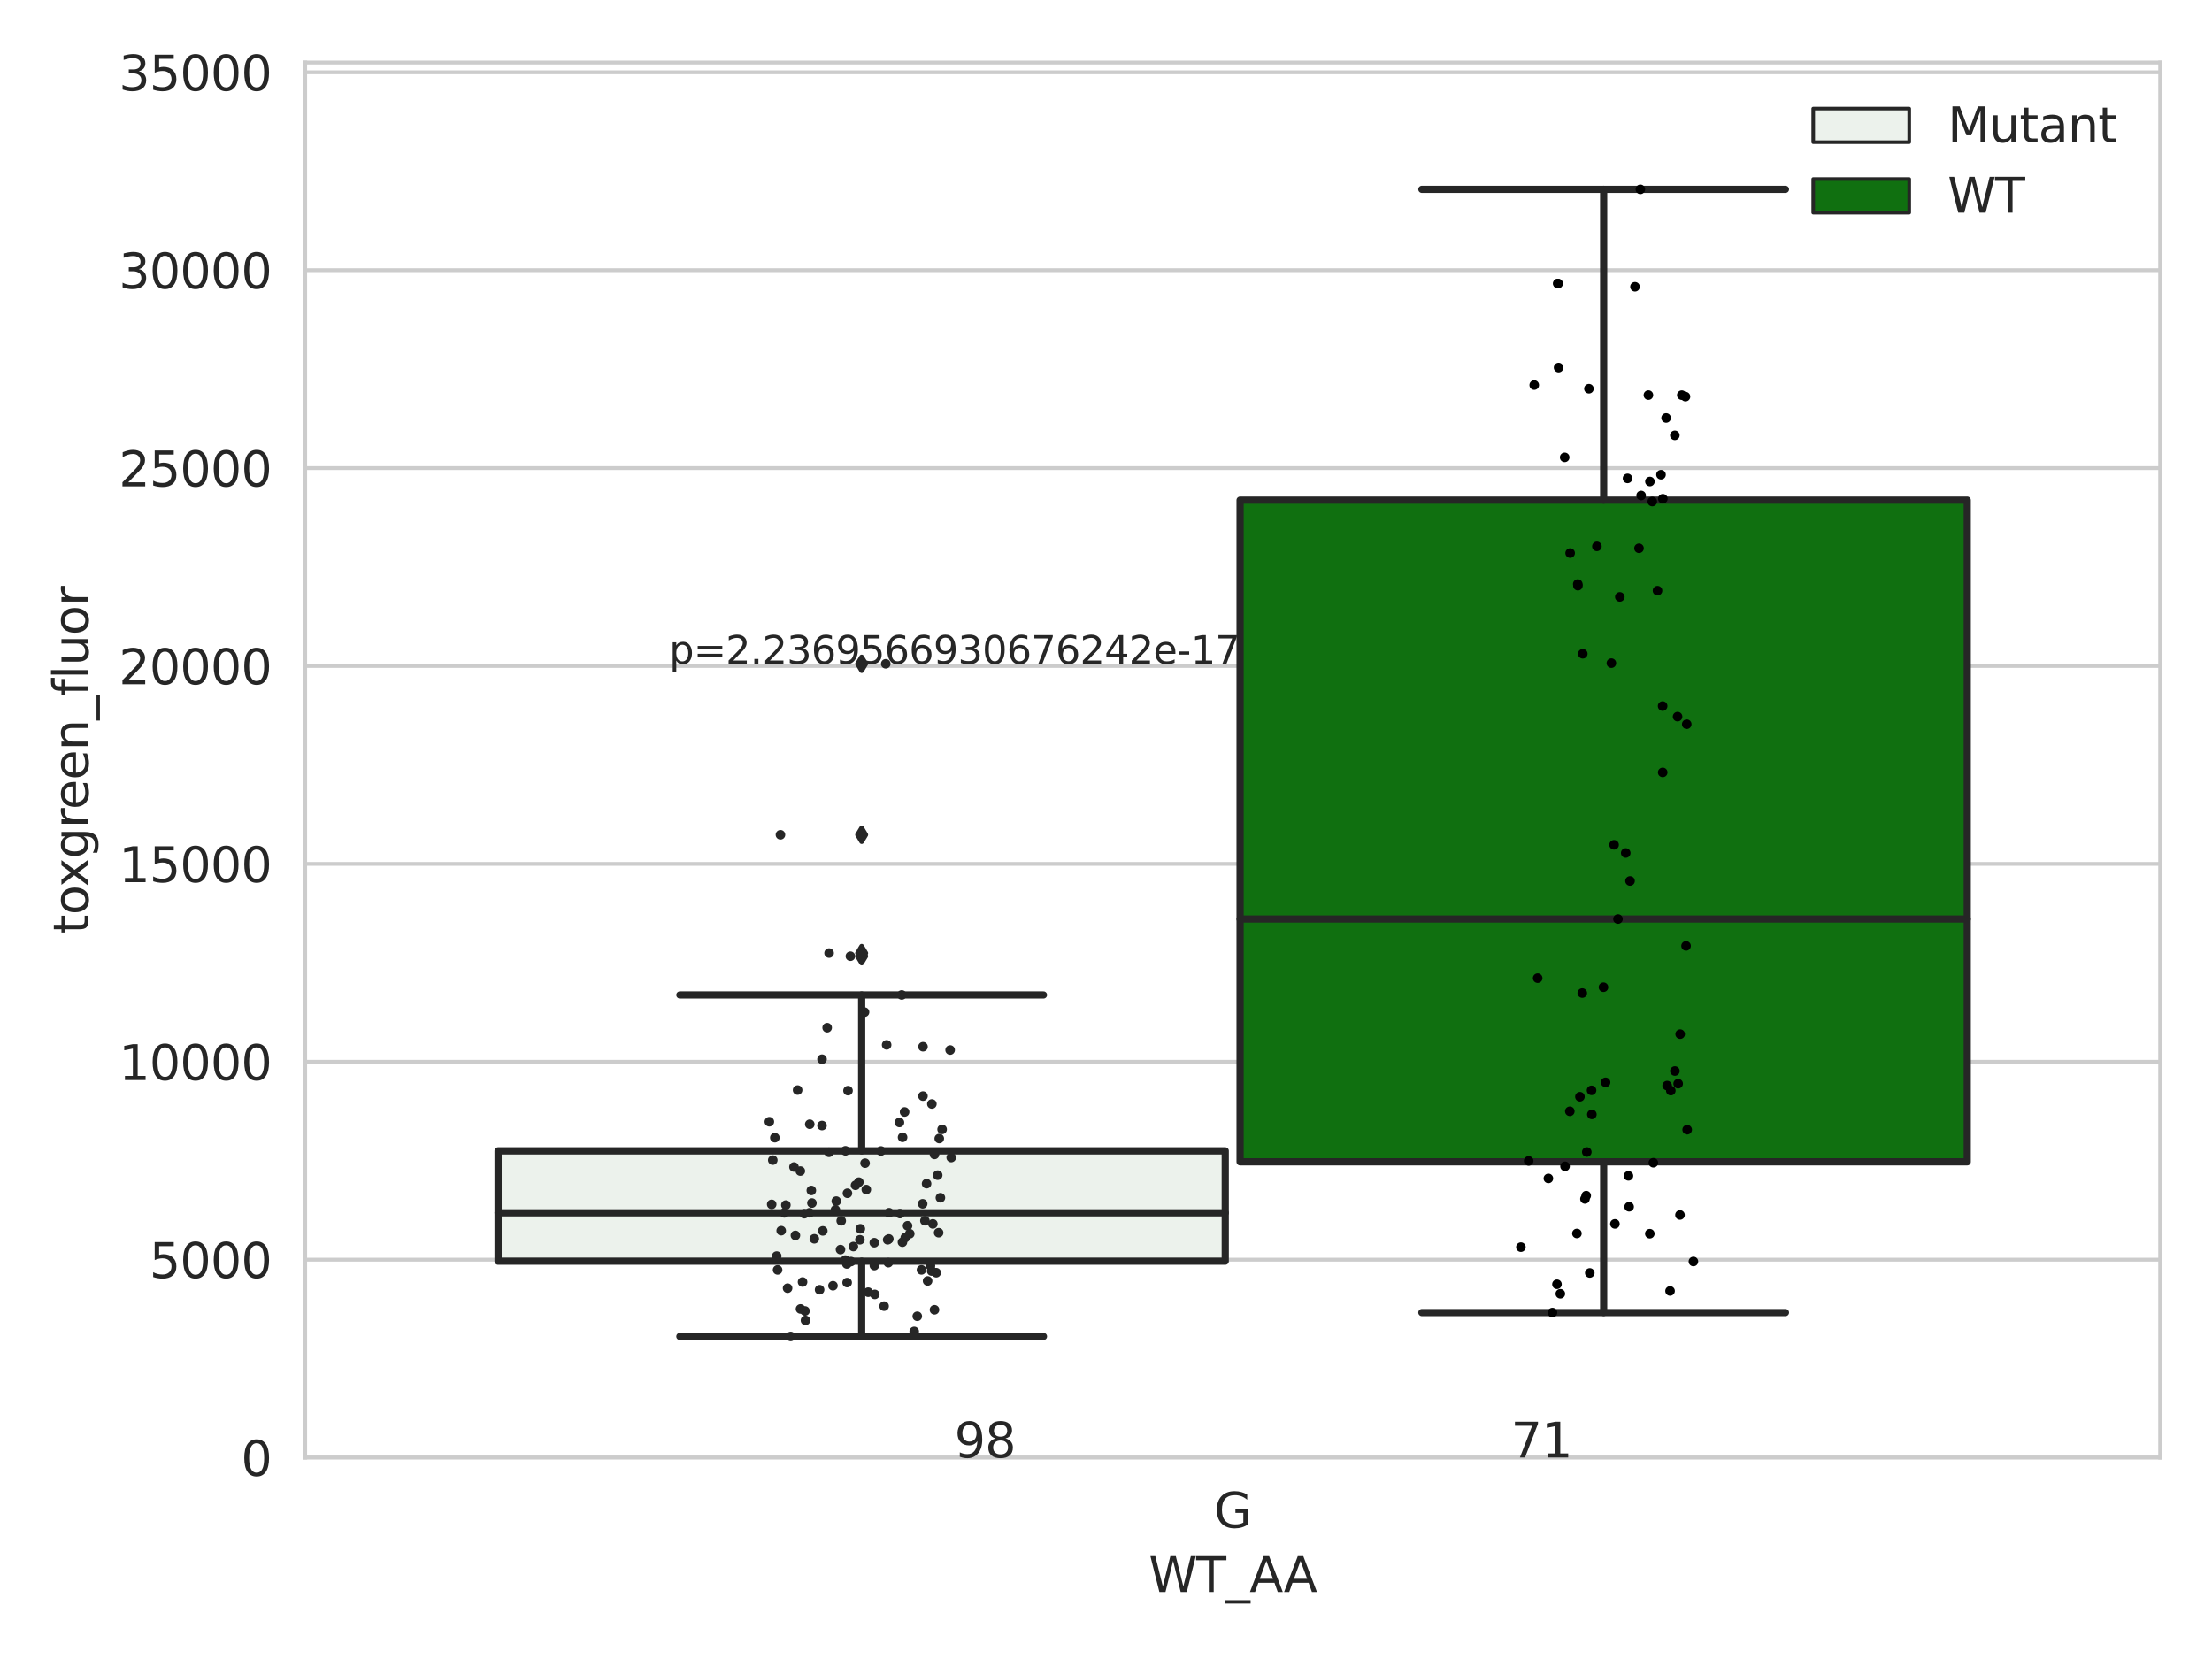 <?xml version="1.0" encoding="utf-8" standalone="no"?>
<!DOCTYPE svg PUBLIC "-//W3C//DTD SVG 1.1//EN"
  "http://www.w3.org/Graphics/SVG/1.1/DTD/svg11.dtd">
<svg xmlns:xlink="http://www.w3.org/1999/xlink" width="460.8pt" height="345.6pt" viewBox="0 0 460.8 345.6" xmlns="http://www.w3.org/2000/svg" version="1.1">
 <defs>
  <style type="text/css">*{stroke-linejoin: round; stroke-linecap: butt}</style>
 </defs>
 <g id="figure_1">
  <g id="patch_1">
   <path d="M 0 345.6 
L 460.8 345.6 
L 460.8 0 
L 0 0 
z
" style="fill: #ffffff"/>
  </g>
  <g id="axes_1">
   <g id="patch_2">
    <path d="M 63.571 303.64 
L 450 303.64 
L 450 13.023 
L 63.571 13.023 
z
" style="fill: #ffffff"/>
   </g>
   <g id="matplotlib.axis_1">
    <g id="xtick_1">
     <g id="text_1">
      <!-- G -->
      <g style="fill: #262626" transform="translate(252.911 318.238)scale(0.1 -0.1)">
       <defs>
        <path id="DejaVuSans-47" d="M 3809 666 
L 3809 1919 
L 2778 1919 
L 2778 2438 
L 4434 2438 
L 4434 434 
Q 4069 175 3628 42 
Q 3188 -91 2688 -91 
Q 1594 -91 976 548 
Q 359 1188 359 2328 
Q 359 3472 976 4111 
Q 1594 4750 2688 4750 
Q 3144 4750 3555 4637 
Q 3966 4525 4313 4306 
L 4313 3634 
Q 3963 3931 3569 4081 
Q 3175 4231 2741 4231 
Q 1884 4231 1454 3753 
Q 1025 3275 1025 2328 
Q 1025 1384 1454 906 
Q 1884 428 2741 428 
Q 3075 428 3337 486 
Q 3600 544 3809 666 
z
" transform="scale(0.016)"/>
       </defs>
       <use xlink:href="#DejaVuSans-47"/>
      </g>
     </g>
    </g>
    <g id="text_2">
     <!-- WT_AA -->
     <g style="fill: #262626" transform="translate(239.31 331.638)scale(0.1 -0.1)">
      <defs>
       <path id="DejaVuSans-57" d="M 213 4666 
L 850 4666 
L 1831 722 
L 2809 4666 
L 3519 4666 
L 4500 722 
L 5478 4666 
L 6119 4666 
L 4947 0 
L 4153 0 
L 3169 4050 
L 2175 0 
L 1381 0 
L 213 4666 
z
" transform="scale(0.016)"/>
       <path id="DejaVuSans-54" d="M -19 4666 
L 3928 4666 
L 3928 4134 
L 2272 4134 
L 2272 0 
L 1638 0 
L 1638 4134 
L -19 4134 
L -19 4666 
z
" transform="scale(0.016)"/>
       <path id="DejaVuSans-5f" d="M 3263 -1063 
L 3263 -1509 
L -63 -1509 
L -63 -1063 
L 3263 -1063 
z
" transform="scale(0.016)"/>
       <path id="DejaVuSans-41" d="M 2188 4044 
L 1331 1722 
L 3047 1722 
L 2188 4044 
z
M 1831 4666 
L 2547 4666 
L 4325 0 
L 3669 0 
L 3244 1197 
L 1141 1197 
L 716 0 
L 50 0 
L 1831 4666 
z
" transform="scale(0.016)"/>
      </defs>
      <use xlink:href="#DejaVuSans-57"/>
      <use xlink:href="#DejaVuSans-54" x="98.877"/>
      <use xlink:href="#DejaVuSans-5f" x="159.961"/>
      <use xlink:href="#DejaVuSans-41" x="209.961"/>
      <use xlink:href="#DejaVuSans-41" x="281.119"/>
     </g>
    </g>
   </g>
   <g id="matplotlib.axis_2">
    <g id="ytick_1">
     <g id="line2d_1">
      <path d="M 63.571 303.64 
L 450 303.64 
" clip-path="url(#pe4025bd9d3)" style="fill: none; stroke: #cccccc; stroke-width: 0.8; stroke-linecap: round"/>
     </g>
     <g id="text_3">
      <!-- 0 -->
      <g style="fill: #262626" transform="translate(50.209 307.439)scale(0.1 -0.1)">
       <defs>
        <path id="DejaVuSans-30" d="M 2034 4250 
Q 1547 4250 1301 3770 
Q 1056 3291 1056 2328 
Q 1056 1369 1301 889 
Q 1547 409 2034 409 
Q 2525 409 2770 889 
Q 3016 1369 3016 2328 
Q 3016 3291 2770 3770 
Q 2525 4250 2034 4250 
z
M 2034 4750 
Q 2819 4750 3233 4129 
Q 3647 3509 3647 2328 
Q 3647 1150 3233 529 
Q 2819 -91 2034 -91 
Q 1250 -91 836 529 
Q 422 1150 422 2328 
Q 422 3509 836 4129 
Q 1250 4750 2034 4750 
z
" transform="scale(0.016)"/>
       </defs>
       <use xlink:href="#DejaVuSans-30"/>
      </g>
     </g>
    </g>
    <g id="ytick_2">
     <g id="line2d_2">
      <path d="M 63.571 262.414 
L 450 262.414 
" clip-path="url(#pe4025bd9d3)" style="fill: none; stroke: #cccccc; stroke-width: 0.8; stroke-linecap: round"/>
     </g>
     <g id="text_4">
      <!-- 5000 -->
      <g style="fill: #262626" transform="translate(31.121 266.214)scale(0.1 -0.1)">
       <defs>
        <path id="DejaVuSans-35" d="M 691 4666 
L 3169 4666 
L 3169 4134 
L 1269 4134 
L 1269 2991 
Q 1406 3038 1543 3061 
Q 1681 3084 1819 3084 
Q 2600 3084 3056 2656 
Q 3513 2228 3513 1497 
Q 3513 744 3044 326 
Q 2575 -91 1722 -91 
Q 1428 -91 1123 -41 
Q 819 9 494 109 
L 494 744 
Q 775 591 1075 516 
Q 1375 441 1709 441 
Q 2250 441 2565 725 
Q 2881 1009 2881 1497 
Q 2881 1984 2565 2268 
Q 2250 2553 1709 2553 
Q 1456 2553 1204 2497 
Q 953 2441 691 2322 
L 691 4666 
z
" transform="scale(0.016)"/>
       </defs>
       <use xlink:href="#DejaVuSans-35"/>
       <use xlink:href="#DejaVuSans-30" x="63.623"/>
       <use xlink:href="#DejaVuSans-30" x="127.246"/>
       <use xlink:href="#DejaVuSans-30" x="190.869"/>
      </g>
     </g>
    </g>
    <g id="ytick_3">
     <g id="line2d_3">
      <path d="M 63.571 221.189 
L 450 221.189 
" clip-path="url(#pe4025bd9d3)" style="fill: none; stroke: #cccccc; stroke-width: 0.8; stroke-linecap: round"/>
     </g>
     <g id="text_5">
      <!-- 10000 -->
      <g style="fill: #262626" transform="translate(24.759 224.988)scale(0.1 -0.1)">
       <defs>
        <path id="DejaVuSans-31" d="M 794 531 
L 1825 531 
L 1825 4091 
L 703 3866 
L 703 4441 
L 1819 4666 
L 2450 4666 
L 2450 531 
L 3481 531 
L 3481 0 
L 794 0 
L 794 531 
z
" transform="scale(0.016)"/>
       </defs>
       <use xlink:href="#DejaVuSans-31"/>
       <use xlink:href="#DejaVuSans-30" x="63.623"/>
       <use xlink:href="#DejaVuSans-30" x="127.246"/>
       <use xlink:href="#DejaVuSans-30" x="190.869"/>
       <use xlink:href="#DejaVuSans-30" x="254.492"/>
      </g>
     </g>
    </g>
    <g id="ytick_4">
     <g id="line2d_4">
      <path d="M 63.571 179.963 
L 450 179.963 
" clip-path="url(#pe4025bd9d3)" style="fill: none; stroke: #cccccc; stroke-width: 0.8; stroke-linecap: round"/>
     </g>
     <g id="text_6">
      <!-- 15000 -->
      <g style="fill: #262626" transform="translate(24.759 183.762)scale(0.1 -0.1)">
       <use xlink:href="#DejaVuSans-31"/>
       <use xlink:href="#DejaVuSans-35" x="63.623"/>
       <use xlink:href="#DejaVuSans-30" x="127.246"/>
       <use xlink:href="#DejaVuSans-30" x="190.869"/>
       <use xlink:href="#DejaVuSans-30" x="254.492"/>
      </g>
     </g>
    </g>
    <g id="ytick_5">
     <g id="line2d_5">
      <path d="M 63.571 138.738 
L 450 138.738 
" clip-path="url(#pe4025bd9d3)" style="fill: none; stroke: #cccccc; stroke-width: 0.8; stroke-linecap: round"/>
     </g>
     <g id="text_7">
      <!-- 20000 -->
      <g style="fill: #262626" transform="translate(24.759 142.537)scale(0.1 -0.1)">
       <defs>
        <path id="DejaVuSans-32" d="M 1228 531 
L 3431 531 
L 3431 0 
L 469 0 
L 469 531 
Q 828 903 1448 1529 
Q 2069 2156 2228 2338 
Q 2531 2678 2651 2914 
Q 2772 3150 2772 3378 
Q 2772 3750 2511 3984 
Q 2250 4219 1831 4219 
Q 1534 4219 1204 4116 
Q 875 4013 500 3803 
L 500 4441 
Q 881 4594 1212 4672 
Q 1544 4750 1819 4750 
Q 2544 4750 2975 4387 
Q 3406 4025 3406 3419 
Q 3406 3131 3298 2873 
Q 3191 2616 2906 2266 
Q 2828 2175 2409 1742 
Q 1991 1309 1228 531 
z
" transform="scale(0.016)"/>
       </defs>
       <use xlink:href="#DejaVuSans-32"/>
       <use xlink:href="#DejaVuSans-30" x="63.623"/>
       <use xlink:href="#DejaVuSans-30" x="127.246"/>
       <use xlink:href="#DejaVuSans-30" x="190.869"/>
       <use xlink:href="#DejaVuSans-30" x="254.492"/>
      </g>
     </g>
    </g>
    <g id="ytick_6">
     <g id="line2d_6">
      <path d="M 63.571 97.512 
L 450 97.512 
" clip-path="url(#pe4025bd9d3)" style="fill: none; stroke: #cccccc; stroke-width: 0.8; stroke-linecap: round"/>
     </g>
     <g id="text_8">
      <!-- 25000 -->
      <g style="fill: #262626" transform="translate(24.759 101.311)scale(0.1 -0.1)">
       <use xlink:href="#DejaVuSans-32"/>
       <use xlink:href="#DejaVuSans-35" x="63.623"/>
       <use xlink:href="#DejaVuSans-30" x="127.246"/>
       <use xlink:href="#DejaVuSans-30" x="190.869"/>
       <use xlink:href="#DejaVuSans-30" x="254.492"/>
      </g>
     </g>
    </g>
    <g id="ytick_7">
     <g id="line2d_7">
      <path d="M 63.571 56.286 
L 450 56.286 
" clip-path="url(#pe4025bd9d3)" style="fill: none; stroke: #cccccc; stroke-width: 0.8; stroke-linecap: round"/>
     </g>
     <g id="text_9">
      <!-- 30000 -->
      <g style="fill: #262626" transform="translate(24.759 60.086)scale(0.1 -0.1)">
       <defs>
        <path id="DejaVuSans-33" d="M 2597 2516 
Q 3050 2419 3304 2112 
Q 3559 1806 3559 1356 
Q 3559 666 3084 287 
Q 2609 -91 1734 -91 
Q 1441 -91 1130 -33 
Q 819 25 488 141 
L 488 750 
Q 750 597 1062 519 
Q 1375 441 1716 441 
Q 2309 441 2620 675 
Q 2931 909 2931 1356 
Q 2931 1769 2642 2001 
Q 2353 2234 1838 2234 
L 1294 2234 
L 1294 2753 
L 1863 2753 
Q 2328 2753 2575 2939 
Q 2822 3125 2822 3475 
Q 2822 3834 2567 4026 
Q 2313 4219 1838 4219 
Q 1578 4219 1281 4162 
Q 984 4106 628 3988 
L 628 4550 
Q 988 4650 1302 4700 
Q 1616 4750 1894 4750 
Q 2613 4750 3031 4423 
Q 3450 4097 3450 3541 
Q 3450 3153 3228 2886 
Q 3006 2619 2597 2516 
z
" transform="scale(0.016)"/>
       </defs>
       <use xlink:href="#DejaVuSans-33"/>
       <use xlink:href="#DejaVuSans-30" x="63.623"/>
       <use xlink:href="#DejaVuSans-30" x="127.246"/>
       <use xlink:href="#DejaVuSans-30" x="190.869"/>
       <use xlink:href="#DejaVuSans-30" x="254.492"/>
      </g>
     </g>
    </g>
    <g id="ytick_8">
     <g id="line2d_8">
      <path d="M 63.571 15.061 
L 450 15.061 
" clip-path="url(#pe4025bd9d3)" style="fill: none; stroke: #cccccc; stroke-width: 0.8; stroke-linecap: round"/>
     </g>
     <g id="text_10">
      <!-- 35000 -->
      <g style="fill: #262626" transform="translate(24.759 18.86)scale(0.1 -0.1)">
       <use xlink:href="#DejaVuSans-33"/>
       <use xlink:href="#DejaVuSans-35" x="63.623"/>
       <use xlink:href="#DejaVuSans-30" x="127.246"/>
       <use xlink:href="#DejaVuSans-30" x="190.869"/>
       <use xlink:href="#DejaVuSans-30" x="254.492"/>
      </g>
     </g>
    </g>
    <g id="text_11">
     <!-- toxgreen_fluor -->
     <g style="fill: #262626" transform="translate(18.401 194.526)rotate(-90)scale(0.1 -0.1)">
      <defs>
       <path id="DejaVuSans-74" d="M 1172 4494 
L 1172 3500 
L 2356 3500 
L 2356 3053 
L 1172 3053 
L 1172 1153 
Q 1172 725 1289 603 
Q 1406 481 1766 481 
L 2356 481 
L 2356 0 
L 1766 0 
Q 1100 0 847 248 
Q 594 497 594 1153 
L 594 3053 
L 172 3053 
L 172 3500 
L 594 3500 
L 594 4494 
L 1172 4494 
z
" transform="scale(0.016)"/>
       <path id="DejaVuSans-6f" d="M 1959 3097 
Q 1497 3097 1228 2736 
Q 959 2375 959 1747 
Q 959 1119 1226 758 
Q 1494 397 1959 397 
Q 2419 397 2687 759 
Q 2956 1122 2956 1747 
Q 2956 2369 2687 2733 
Q 2419 3097 1959 3097 
z
M 1959 3584 
Q 2709 3584 3137 3096 
Q 3566 2609 3566 1747 
Q 3566 888 3137 398 
Q 2709 -91 1959 -91 
Q 1206 -91 779 398 
Q 353 888 353 1747 
Q 353 2609 779 3096 
Q 1206 3584 1959 3584 
z
" transform="scale(0.016)"/>
       <path id="DejaVuSans-78" d="M 3513 3500 
L 2247 1797 
L 3578 0 
L 2900 0 
L 1881 1375 
L 863 0 
L 184 0 
L 1544 1831 
L 300 3500 
L 978 3500 
L 1906 2253 
L 2834 3500 
L 3513 3500 
z
" transform="scale(0.016)"/>
       <path id="DejaVuSans-67" d="M 2906 1791 
Q 2906 2416 2648 2759 
Q 2391 3103 1925 3103 
Q 1463 3103 1205 2759 
Q 947 2416 947 1791 
Q 947 1169 1205 825 
Q 1463 481 1925 481 
Q 2391 481 2648 825 
Q 2906 1169 2906 1791 
z
M 3481 434 
Q 3481 -459 3084 -895 
Q 2688 -1331 1869 -1331 
Q 1566 -1331 1297 -1286 
Q 1028 -1241 775 -1147 
L 775 -588 
Q 1028 -725 1275 -790 
Q 1522 -856 1778 -856 
Q 2344 -856 2625 -561 
Q 2906 -266 2906 331 
L 2906 616 
Q 2728 306 2450 153 
Q 2172 0 1784 0 
Q 1141 0 747 490 
Q 353 981 353 1791 
Q 353 2603 747 3093 
Q 1141 3584 1784 3584 
Q 2172 3584 2450 3431 
Q 2728 3278 2906 2969 
L 2906 3500 
L 3481 3500 
L 3481 434 
z
" transform="scale(0.016)"/>
       <path id="DejaVuSans-72" d="M 2631 2963 
Q 2534 3019 2420 3045 
Q 2306 3072 2169 3072 
Q 1681 3072 1420 2755 
Q 1159 2438 1159 1844 
L 1159 0 
L 581 0 
L 581 3500 
L 1159 3500 
L 1159 2956 
Q 1341 3275 1631 3429 
Q 1922 3584 2338 3584 
Q 2397 3584 2469 3576 
Q 2541 3569 2628 3553 
L 2631 2963 
z
" transform="scale(0.016)"/>
       <path id="DejaVuSans-65" d="M 3597 1894 
L 3597 1613 
L 953 1613 
Q 991 1019 1311 708 
Q 1631 397 2203 397 
Q 2534 397 2845 478 
Q 3156 559 3463 722 
L 3463 178 
Q 3153 47 2828 -22 
Q 2503 -91 2169 -91 
Q 1331 -91 842 396 
Q 353 884 353 1716 
Q 353 2575 817 3079 
Q 1281 3584 2069 3584 
Q 2775 3584 3186 3129 
Q 3597 2675 3597 1894 
z
M 3022 2063 
Q 3016 2534 2758 2815 
Q 2500 3097 2075 3097 
Q 1594 3097 1305 2825 
Q 1016 2553 972 2059 
L 3022 2063 
z
" transform="scale(0.016)"/>
       <path id="DejaVuSans-6e" d="M 3513 2113 
L 3513 0 
L 2938 0 
L 2938 2094 
Q 2938 2591 2744 2837 
Q 2550 3084 2163 3084 
Q 1697 3084 1428 2787 
Q 1159 2491 1159 1978 
L 1159 0 
L 581 0 
L 581 3500 
L 1159 3500 
L 1159 2956 
Q 1366 3272 1645 3428 
Q 1925 3584 2291 3584 
Q 2894 3584 3203 3211 
Q 3513 2838 3513 2113 
z
" transform="scale(0.016)"/>
       <path id="DejaVuSans-66" d="M 2375 4863 
L 2375 4384 
L 1825 4384 
Q 1516 4384 1395 4259 
Q 1275 4134 1275 3809 
L 1275 3500 
L 2222 3500 
L 2222 3053 
L 1275 3053 
L 1275 0 
L 697 0 
L 697 3053 
L 147 3053 
L 147 3500 
L 697 3500 
L 697 3744 
Q 697 4328 969 4595 
Q 1241 4863 1831 4863 
L 2375 4863 
z
" transform="scale(0.016)"/>
       <path id="DejaVuSans-6c" d="M 603 4863 
L 1178 4863 
L 1178 0 
L 603 0 
L 603 4863 
z
" transform="scale(0.016)"/>
       <path id="DejaVuSans-75" d="M 544 1381 
L 544 3500 
L 1119 3500 
L 1119 1403 
Q 1119 906 1312 657 
Q 1506 409 1894 409 
Q 2359 409 2629 706 
Q 2900 1003 2900 1516 
L 2900 3500 
L 3475 3500 
L 3475 0 
L 2900 0 
L 2900 538 
Q 2691 219 2414 64 
Q 2138 -91 1772 -91 
Q 1169 -91 856 284 
Q 544 659 544 1381 
z
M 1991 3584 
L 1991 3584 
z
" transform="scale(0.016)"/>
      </defs>
      <use xlink:href="#DejaVuSans-74"/>
      <use xlink:href="#DejaVuSans-6f" x="39.209"/>
      <use xlink:href="#DejaVuSans-78" x="97.266"/>
      <use xlink:href="#DejaVuSans-67" x="156.445"/>
      <use xlink:href="#DejaVuSans-72" x="219.922"/>
      <use xlink:href="#DejaVuSans-65" x="258.785"/>
      <use xlink:href="#DejaVuSans-65" x="320.309"/>
      <use xlink:href="#DejaVuSans-6e" x="381.832"/>
      <use xlink:href="#DejaVuSans-5f" x="445.211"/>
      <use xlink:href="#DejaVuSans-66" x="495.211"/>
      <use xlink:href="#DejaVuSans-6c" x="530.416"/>
      <use xlink:href="#DejaVuSans-75" x="558.199"/>
      <use xlink:href="#DejaVuSans-6f" x="621.578"/>
      <use xlink:href="#DejaVuSans-72" x="682.76"/>
     </g>
    </g>
   </g>
   <g id="patch_3">
    <path d="M 103.76 262.731 
L 255.24 262.731 
L 255.24 239.745 
L 103.76 239.745 
L 103.76 262.731 
z
" clip-path="url(#pe4025bd9d3)" style="fill: #ecf2ec; stroke: #262626; stroke-width: 1.5; stroke-linejoin: miter"/>
   </g>
   <g id="patch_4">
    <path d="M 258.331 242.03 
L 409.811 242.03 
L 409.811 104.188 
L 258.331 104.188 
L 258.331 242.03 
z
" clip-path="url(#pe4025bd9d3)" style="fill: #107010; stroke: #262626; stroke-width: 1.5; stroke-linejoin: miter"/>
   </g>
   <g id="patch_5">
    <path d="M 256.786 303.64 
L 256.786 303.64 
L 256.786 303.64 
L 256.786 303.64 
z
" clip-path="url(#pe4025bd9d3)" style="fill: #ecf2ec; stroke: #262626; stroke-width: 0.75; stroke-linejoin: miter"/>
   </g>
   <g id="patch_6">
    <path d="M 256.786 303.64 
L 256.786 303.64 
L 256.786 303.64 
L 256.786 303.64 
z
" clip-path="url(#pe4025bd9d3)" style="fill: #107010; stroke: #262626; stroke-width: 0.75; stroke-linejoin: miter"/>
   </g>
   <g id="PathCollection_1"/>
   <g id="PathCollection_2"/>
   <g id="line2d_9">
    <path d="M 179.5 262.731 
L 179.5 278.405 
" clip-path="url(#pe4025bd9d3)" style="fill: none; stroke: #262626; stroke-width: 1.5; stroke-linecap: round"/>
   </g>
   <g id="line2d_10">
    <path d="M 179.5 239.745 
L 179.5 207.264 
" clip-path="url(#pe4025bd9d3)" style="fill: none; stroke: #262626; stroke-width: 1.5; stroke-linecap: round"/>
   </g>
   <g id="line2d_11">
    <path d="M 141.63 278.405 
L 217.37 278.405 
" clip-path="url(#pe4025bd9d3)" style="fill: none; stroke: #262626; stroke-width: 1.5; stroke-linecap: round"/>
   </g>
   <g id="line2d_12">
    <path d="M 141.63 207.264 
L 217.37 207.264 
" clip-path="url(#pe4025bd9d3)" style="fill: none; stroke: #262626; stroke-width: 1.5; stroke-linecap: round"/>
   </g>
   <g id="line2d_13">
    <defs>
     <path id="mda7eb214da" d="M -0 1.414 
L 0.849 0 
L 0 -1.414 
L -0.849 -0 
z
" style="stroke: #262626; stroke-linejoin: miter"/>
    </defs>
    <g clip-path="url(#pe4025bd9d3)">
     <use xlink:href="#mda7eb214da" x="179.5" y="199.192" style="fill: #262626; stroke: #262626; stroke-linejoin: miter"/>
     <use xlink:href="#mda7eb214da" x="179.5" y="198.54" style="fill: #262626; stroke: #262626; stroke-linejoin: miter"/>
     <use xlink:href="#mda7eb214da" x="179.5" y="173.897" style="fill: #262626; stroke: #262626; stroke-linejoin: miter"/>
     <use xlink:href="#mda7eb214da" x="179.5" y="138.283" style="fill: #262626; stroke: #262626; stroke-linejoin: miter"/>
    </g>
   </g>
   <g id="line2d_14">
    <path d="M 334.071 242.03 
L 334.071 273.432 
" clip-path="url(#pe4025bd9d3)" style="fill: none; stroke: #262626; stroke-width: 1.5; stroke-linecap: round"/>
   </g>
   <g id="line2d_15">
    <path d="M 334.071 104.188 
L 334.071 39.442 
" clip-path="url(#pe4025bd9d3)" style="fill: none; stroke: #262626; stroke-width: 1.5; stroke-linecap: round"/>
   </g>
   <g id="line2d_16">
    <path d="M 296.201 273.432 
L 371.941 273.432 
" clip-path="url(#pe4025bd9d3)" style="fill: none; stroke: #262626; stroke-width: 1.5; stroke-linecap: round"/>
   </g>
   <g id="line2d_17">
    <path d="M 296.201 39.442 
L 371.941 39.442 
" clip-path="url(#pe4025bd9d3)" style="fill: none; stroke: #262626; stroke-width: 1.5; stroke-linecap: round"/>
   </g>
   <g id="line2d_18"/>
   <g id="line2d_19">
    <path d="M 103.76 252.654 
L 255.24 252.654 
" clip-path="url(#pe4025bd9d3)" style="fill: none; stroke: #262626; stroke-width: 1.5; stroke-linecap: round"/>
   </g>
   <g id="line2d_20">
    <path d="M 258.331 191.445 
L 409.811 191.445 
" clip-path="url(#pe4025bd9d3)" style="fill: none; stroke: #262626; stroke-width: 1.5; stroke-linecap: round"/>
   </g>
   <g id="patch_7">
    <path d="M 63.571 303.64 
L 63.571 13.023 
" style="fill: none; stroke: #cccccc; stroke-width: 0.8; stroke-linejoin: miter; stroke-linecap: square"/>
   </g>
   <g id="patch_8">
    <path d="M 450 303.64 
L 450 13.023 
" style="fill: none; stroke: #cccccc; stroke-width: 0.8; stroke-linejoin: miter; stroke-linecap: square"/>
   </g>
   <g id="patch_9">
    <path d="M 63.571 303.64 
L 450 303.64 
" style="fill: none; stroke: #cccccc; stroke-width: 0.8; stroke-linejoin: miter; stroke-linecap: square"/>
   </g>
   <g id="patch_10">
    <path d="M 63.571 13.023 
L 450 13.023 
" style="fill: none; stroke: #cccccc; stroke-width: 0.8; stroke-linejoin: miter; stroke-linecap: square"/>
   </g>
   <g id="PathCollection_3">
    <defs>
     <path id="C0_0_52e13c9a67" d="M 0 1 
C 0.265 1 0.52 0.895 0.707 0.707 
C 0.895 0.52 1 0.265 1 -0 
C 1 -0.265 0.895 -0.52 0.707 -0.707 
C 0.52 -0.895 0.265 -1 0 -1 
C -0.265 -1 -0.52 -0.895 -0.707 -0.707 
C -0.895 -0.52 -1 -0.265 -1 0 
C -1 0.265 -0.895 0.52 -0.707 0.707 
C -0.52 0.895 -0.265 1 0 1 
z
"/>
    </defs>
    <g clip-path="url(#pe4025bd9d3)">
     <use xlink:href="#C0_0_52e13c9a67" x="193.024" y="246.58" style="fill: #262626"/>
    </g>
    <g clip-path="url(#pe4025bd9d3)">
     <use xlink:href="#C0_0_52e13c9a67" x="176.098" y="262.502" style="fill: #262626"/>
    </g>
    <g clip-path="url(#pe4025bd9d3)">
     <use xlink:href="#C0_0_52e13c9a67" x="180.468" y="247.809" style="fill: #262626"/>
    </g>
    <g clip-path="url(#pe4025bd9d3)">
     <use xlink:href="#C0_0_52e13c9a67" x="187.998" y="258.771" style="fill: #262626"/>
    </g>
    <g clip-path="url(#pe4025bd9d3)">
     <use xlink:href="#C0_0_52e13c9a67" x="167.696" y="273.098" style="fill: #262626"/>
    </g>
    <g clip-path="url(#pe4025bd9d3)">
     <use xlink:href="#C0_0_52e13c9a67" x="177.152" y="199.192" style="fill: #262626"/>
    </g>
    <g clip-path="url(#pe4025bd9d3)">
     <use xlink:href="#C0_0_52e13c9a67" x="194.672" y="240.487" style="fill: #262626"/>
    </g>
    <g clip-path="url(#pe4025bd9d3)">
     <use xlink:href="#C0_0_52e13c9a67" x="191.082" y="274.203" style="fill: #262626"/>
    </g>
    <g clip-path="url(#pe4025bd9d3)">
     <use xlink:href="#C0_0_52e13c9a67" x="176.657" y="227.207" style="fill: #262626"/>
    </g>
    <g clip-path="url(#pe4025bd9d3)">
     <use xlink:href="#C0_0_52e13c9a67" x="198.157" y="241.135" style="fill: #262626"/>
    </g>
    <g clip-path="url(#pe4025bd9d3)">
     <use xlink:href="#C0_0_52e13c9a67" x="193.827" y="263.679" style="fill: #262626"/>
    </g>
    <g clip-path="url(#pe4025bd9d3)">
     <use xlink:href="#C0_0_52e13c9a67" x="196.258" y="235.264" style="fill: #262626"/>
    </g>
    <g clip-path="url(#pe4025bd9d3)">
     <use xlink:href="#C0_0_52e13c9a67" x="165.399" y="243.108" style="fill: #262626"/>
    </g>
    <g clip-path="url(#pe4025bd9d3)">
     <use xlink:href="#C0_0_52e13c9a67" x="168.687" y="234.199" style="fill: #262626"/>
    </g>
    <g clip-path="url(#pe4025bd9d3)">
     <use xlink:href="#C0_0_52e13c9a67" x="192.276" y="218.053" style="fill: #262626"/>
    </g>
    <g clip-path="url(#pe4025bd9d3)">
     <use xlink:href="#C0_0_52e13c9a67" x="195.033" y="265.13" style="fill: #262626"/>
    </g>
    <g clip-path="url(#pe4025bd9d3)">
     <use xlink:href="#C0_0_52e13c9a67" x="161.415" y="236.999" style="fill: #262626"/>
    </g>
    <g clip-path="url(#pe4025bd9d3)">
     <use xlink:href="#C0_0_52e13c9a67" x="166.759" y="272.676" style="fill: #262626"/>
    </g>
    <g clip-path="url(#pe4025bd9d3)">
     <use xlink:href="#C0_0_52e13c9a67" x="168.62" y="252.643" style="fill: #262626"/>
    </g>
    <g clip-path="url(#pe4025bd9d3)">
     <use xlink:href="#C0_0_52e13c9a67" x="187.853" y="207.264" style="fill: #262626"/>
    </g>
    <g clip-path="url(#pe4025bd9d3)">
     <use xlink:href="#C0_0_52e13c9a67" x="170.737" y="268.678" style="fill: #262626"/>
    </g>
    <g clip-path="url(#pe4025bd9d3)">
     <use xlink:href="#C0_0_52e13c9a67" x="184.914" y="258.271" style="fill: #262626"/>
    </g>
    <g clip-path="url(#pe4025bd9d3)">
     <use xlink:href="#C0_0_52e13c9a67" x="175.091" y="260.31" style="fill: #262626"/>
    </g>
    <g clip-path="url(#pe4025bd9d3)">
     <use xlink:href="#C0_0_52e13c9a67" x="167.799" y="275.068" style="fill: #262626"/>
    </g>
    <g clip-path="url(#pe4025bd9d3)">
     <use xlink:href="#C0_0_52e13c9a67" x="172.717" y="198.54" style="fill: #262626"/>
    </g>
    <g clip-path="url(#pe4025bd9d3)">
     <use xlink:href="#C0_0_52e13c9a67" x="182.132" y="258.875" style="fill: #262626"/>
    </g>
    <g clip-path="url(#pe4025bd9d3)">
     <use xlink:href="#C0_0_52e13c9a67" x="185.204" y="252.628" style="fill: #262626"/>
    </g>
    <g clip-path="url(#pe4025bd9d3)">
     <use xlink:href="#C0_0_52e13c9a67" x="195.532" y="256.793" style="fill: #262626"/>
    </g>
    <g clip-path="url(#pe4025bd9d3)">
     <use xlink:href="#C0_0_52e13c9a67" x="175.241" y="254.319" style="fill: #262626"/>
    </g>
    <g clip-path="url(#pe4025bd9d3)">
     <use xlink:href="#C0_0_52e13c9a67" x="189.52" y="257.01" style="fill: #262626"/>
    </g>
    <g clip-path="url(#pe4025bd9d3)">
     <use xlink:href="#C0_0_52e13c9a67" x="192.27" y="228.338" style="fill: #262626"/>
    </g>
    <g clip-path="url(#pe4025bd9d3)">
     <use xlink:href="#C0_0_52e13c9a67" x="163.709" y="251.039" style="fill: #262626"/>
    </g>
    <g clip-path="url(#pe4025bd9d3)">
     <use xlink:href="#C0_0_52e13c9a67" x="160.753" y="250.892" style="fill: #262626"/>
    </g>
    <g clip-path="url(#pe4025bd9d3)">
     <use xlink:href="#C0_0_52e13c9a67" x="160.984" y="241.673" style="fill: #262626"/>
    </g>
    <g clip-path="url(#pe4025bd9d3)">
     <use xlink:href="#C0_0_52e13c9a67" x="177.273" y="262.807" style="fill: #262626"/>
    </g>
    <g clip-path="url(#pe4025bd9d3)">
     <use xlink:href="#C0_0_52e13c9a67" x="179.136" y="258.269" style="fill: #262626"/>
    </g>
    <g clip-path="url(#pe4025bd9d3)">
     <use xlink:href="#C0_0_52e13c9a67" x="167.55" y="252.833" style="fill: #262626"/>
    </g>
    <g clip-path="url(#pe4025bd9d3)">
     <use xlink:href="#C0_0_52e13c9a67" x="173.523" y="267.845" style="fill: #262626"/>
    </g>
    <g clip-path="url(#pe4025bd9d3)">
     <use xlink:href="#C0_0_52e13c9a67" x="171.401" y="256.415" style="fill: #262626"/>
    </g>
    <g clip-path="url(#pe4025bd9d3)">
     <use xlink:href="#C0_0_52e13c9a67" x="194.125" y="229.979" style="fill: #262626"/>
    </g>
    <g clip-path="url(#pe4025bd9d3)">
     <use xlink:href="#C0_0_52e13c9a67" x="171.239" y="234.471" style="fill: #262626"/>
    </g>
    <g clip-path="url(#pe4025bd9d3)">
     <use xlink:href="#C0_0_52e13c9a67" x="194.672" y="272.851" style="fill: #262626"/>
    </g>
    <g clip-path="url(#pe4025bd9d3)">
     <use xlink:href="#C0_0_52e13c9a67" x="162.737" y="256.371" style="fill: #262626"/>
    </g>
    <g clip-path="url(#pe4025bd9d3)">
     <use xlink:href="#C0_0_52e13c9a67" x="195.901" y="249.515" style="fill: #262626"/>
    </g>
    <g clip-path="url(#pe4025bd9d3)">
     <use xlink:href="#C0_0_52e13c9a67" x="161.986" y="264.546" style="fill: #262626"/>
    </g>
    <g clip-path="url(#pe4025bd9d3)">
     <use xlink:href="#C0_0_52e13c9a67" x="194.329" y="254.959" style="fill: #262626"/>
    </g>
    <g clip-path="url(#pe4025bd9d3)">
     <use xlink:href="#C0_0_52e13c9a67" x="193.237" y="266.844" style="fill: #262626"/>
    </g>
    <g clip-path="url(#pe4025bd9d3)">
     <use xlink:href="#C0_0_52e13c9a67" x="192.676" y="254.301" style="fill: #262626"/>
    </g>
    <g clip-path="url(#pe4025bd9d3)">
     <use xlink:href="#C0_0_52e13c9a67" x="164.068" y="268.354" style="fill: #262626"/>
    </g>
    <g clip-path="url(#pe4025bd9d3)">
     <use xlink:href="#C0_0_52e13c9a67" x="188.445" y="231.641" style="fill: #262626"/>
    </g>
    <g clip-path="url(#pe4025bd9d3)">
     <use xlink:href="#C0_0_52e13c9a67" x="182.149" y="263.641" style="fill: #262626"/>
    </g>
    <g clip-path="url(#pe4025bd9d3)">
     <use xlink:href="#C0_0_52e13c9a67" x="178.917" y="246.266" style="fill: #262626"/>
    </g>
    <g clip-path="url(#pe4025bd9d3)">
     <use xlink:href="#C0_0_52e13c9a67" x="172.313" y="214.086" style="fill: #262626"/>
    </g>
    <g clip-path="url(#pe4025bd9d3)">
     <use xlink:href="#C0_0_52e13c9a67" x="161.8" y="261.665" style="fill: #262626"/>
    </g>
    <g clip-path="url(#pe4025bd9d3)">
     <use xlink:href="#C0_0_52e13c9a67" x="180.865" y="269.191" style="fill: #262626"/>
    </g>
    <g clip-path="url(#pe4025bd9d3)">
     <use xlink:href="#C0_0_52e13c9a67" x="162.583" y="173.897" style="fill: #262626"/>
    </g>
    <g clip-path="url(#pe4025bd9d3)">
     <use xlink:href="#C0_0_52e13c9a67" x="197.929" y="218.739" style="fill: #262626"/>
    </g>
    <g clip-path="url(#pe4025bd9d3)">
     <use xlink:href="#C0_0_52e13c9a67" x="174.216" y="250.219" style="fill: #262626"/>
    </g>
    <g clip-path="url(#pe4025bd9d3)">
     <use xlink:href="#C0_0_52e13c9a67" x="185.159" y="258.093" style="fill: #262626"/>
    </g>
    <g clip-path="url(#pe4025bd9d3)">
     <use xlink:href="#C0_0_52e13c9a67" x="195.663" y="237.175" style="fill: #262626"/>
    </g>
    <g clip-path="url(#pe4025bd9d3)">
     <use xlink:href="#C0_0_52e13c9a67" x="174.033" y="252.042" style="fill: #262626"/>
    </g>
    <g clip-path="url(#pe4025bd9d3)">
     <use xlink:href="#C0_0_52e13c9a67" x="180.1" y="210.844" style="fill: #262626"/>
    </g>
    <g clip-path="url(#pe4025bd9d3)">
     <use xlink:href="#C0_0_52e13c9a67" x="190.446" y="277.363" style="fill: #262626"/>
    </g>
    <g clip-path="url(#pe4025bd9d3)">
     <use xlink:href="#C0_0_52e13c9a67" x="176.536" y="248.577" style="fill: #262626"/>
    </g>
    <g clip-path="url(#pe4025bd9d3)">
     <use xlink:href="#C0_0_52e13c9a67" x="169.636" y="258.064" style="fill: #262626"/>
    </g>
    <g clip-path="url(#pe4025bd9d3)">
     <use xlink:href="#C0_0_52e13c9a67" x="191.96" y="264.541" style="fill: #262626"/>
    </g>
    <g clip-path="url(#pe4025bd9d3)">
     <use xlink:href="#C0_0_52e13c9a67" x="182.237" y="269.65" style="fill: #262626"/>
    </g>
    <g clip-path="url(#pe4025bd9d3)">
     <use xlink:href="#C0_0_52e13c9a67" x="187.369" y="233.83" style="fill: #262626"/>
    </g>
    <g clip-path="url(#pe4025bd9d3)">
     <use xlink:href="#C0_0_52e13c9a67" x="179.224" y="255.979" style="fill: #262626"/>
    </g>
    <g clip-path="url(#pe4025bd9d3)">
     <use xlink:href="#C0_0_52e13c9a67" x="188.585" y="257.817" style="fill: #262626"/>
    </g>
    <g clip-path="url(#pe4025bd9d3)">
     <use xlink:href="#C0_0_52e13c9a67" x="188.025" y="236.919" style="fill: #262626"/>
    </g>
    <g clip-path="url(#pe4025bd9d3)">
     <use xlink:href="#C0_0_52e13c9a67" x="166.159" y="227.084" style="fill: #262626"/>
    </g>
    <g clip-path="url(#pe4025bd9d3)">
     <use xlink:href="#C0_0_52e13c9a67" x="167.186" y="267.067" style="fill: #262626"/>
    </g>
    <g clip-path="url(#pe4025bd9d3)">
     <use xlink:href="#C0_0_52e13c9a67" x="192.205" y="250.775" style="fill: #262626"/>
    </g>
    <g clip-path="url(#pe4025bd9d3)">
     <use xlink:href="#C0_0_52e13c9a67" x="169.014" y="247.993" style="fill: #262626"/>
    </g>
    <g clip-path="url(#pe4025bd9d3)">
     <use xlink:href="#C0_0_52e13c9a67" x="160.266" y="233.675" style="fill: #262626"/>
    </g>
    <g clip-path="url(#pe4025bd9d3)">
     <use xlink:href="#C0_0_52e13c9a67" x="184.172" y="272.092" style="fill: #262626"/>
    </g>
    <g clip-path="url(#pe4025bd9d3)">
     <use xlink:href="#C0_0_52e13c9a67" x="176.474" y="267.188" style="fill: #262626"/>
    </g>
    <g clip-path="url(#pe4025bd9d3)">
     <use xlink:href="#C0_0_52e13c9a67" x="184.52" y="138.283" style="fill: #262626"/>
    </g>
    <g clip-path="url(#pe4025bd9d3)">
     <use xlink:href="#C0_0_52e13c9a67" x="172.688" y="240.044" style="fill: #262626"/>
    </g>
    <g clip-path="url(#pe4025bd9d3)">
     <use xlink:href="#C0_0_52e13c9a67" x="183.523" y="239.773" style="fill: #262626"/>
    </g>
    <g clip-path="url(#pe4025bd9d3)">
     <use xlink:href="#C0_0_52e13c9a67" x="164.712" y="278.405" style="fill: #262626"/>
    </g>
    <g clip-path="url(#pe4025bd9d3)">
     <use xlink:href="#C0_0_52e13c9a67" x="163.398" y="252.665" style="fill: #262626"/>
    </g>
    <g clip-path="url(#pe4025bd9d3)">
     <use xlink:href="#C0_0_52e13c9a67" x="171.243" y="220.653" style="fill: #262626"/>
    </g>
    <g clip-path="url(#pe4025bd9d3)">
     <use xlink:href="#C0_0_52e13c9a67" x="176.411" y="263.309" style="fill: #262626"/>
    </g>
    <g clip-path="url(#pe4025bd9d3)">
     <use xlink:href="#C0_0_52e13c9a67" x="166.719" y="243.953" style="fill: #262626"/>
    </g>
    <g clip-path="url(#pe4025bd9d3)">
     <use xlink:href="#C0_0_52e13c9a67" x="194.083" y="264.782" style="fill: #262626"/>
    </g>
    <g clip-path="url(#pe4025bd9d3)">
     <use xlink:href="#C0_0_52e13c9a67" x="178.221" y="246.919" style="fill: #262626"/>
    </g>
    <g clip-path="url(#pe4025bd9d3)">
     <use xlink:href="#C0_0_52e13c9a67" x="184.702" y="217.668" style="fill: #262626"/>
    </g>
    <g clip-path="url(#pe4025bd9d3)">
     <use xlink:href="#C0_0_52e13c9a67" x="176.124" y="239.735" style="fill: #262626"/>
    </g>
    <g clip-path="url(#pe4025bd9d3)">
     <use xlink:href="#C0_0_52e13c9a67" x="165.699" y="257.354" style="fill: #262626"/>
    </g>
    <g clip-path="url(#pe4025bd9d3)">
     <use xlink:href="#C0_0_52e13c9a67" x="180.211" y="242.309" style="fill: #262626"/>
    </g>
    <g clip-path="url(#pe4025bd9d3)">
     <use xlink:href="#C0_0_52e13c9a67" x="187.48" y="252.816" style="fill: #262626"/>
    </g>
    <g clip-path="url(#pe4025bd9d3)">
     <use xlink:href="#C0_0_52e13c9a67" x="185.054" y="263.044" style="fill: #262626"/>
    </g>
    <g clip-path="url(#pe4025bd9d3)">
     <use xlink:href="#C0_0_52e13c9a67" x="189.058" y="255.349" style="fill: #262626"/>
    </g>
    <g clip-path="url(#pe4025bd9d3)">
     <use xlink:href="#C0_0_52e13c9a67" x="177.776" y="259.682" style="fill: #262626"/>
    </g>
    <g clip-path="url(#pe4025bd9d3)">
     <use xlink:href="#C0_0_52e13c9a67" x="169.135" y="250.614" style="fill: #262626"/>
    </g>
    <g clip-path="url(#pe4025bd9d3)">
     <use xlink:href="#C0_0_52e13c9a67" x="195.337" y="244.81" style="fill: #262626"/>
    </g>
   </g>
   <g id="PathCollection_4">
    <defs>
     <path id="C1_0_fe0d46c423" d="M 0 1 
C 0.265 1 0.52 0.895 0.707 0.707 
C 0.895 0.52 1 0.265 1 -0 
C 1 -0.265 0.895 -0.52 0.707 -0.707 
C 0.52 -0.895 0.265 -1 0 -1 
C -0.265 -1 -0.52 -0.895 -0.707 -0.707 
C -0.895 -0.52 -1 -0.265 -1 0 
C -1 0.265 -0.895 0.52 -0.707 0.707 
C -0.52 0.895 -0.265 1 0 1 
z
"/>
    </defs>
    <g clip-path="url(#pe4025bd9d3)">
     <use xlink:href="#C1_0_fe0d46c423" x="325.954" y="95.275"/>
    </g>
    <g clip-path="url(#pe4025bd9d3)">
     <use xlink:href="#C1_0_fe0d46c423" x="343.396" y="82.297"/>
    </g>
    <g clip-path="url(#pe4025bd9d3)">
     <use xlink:href="#C1_0_fe0d46c423" x="346.017" y="98.884"/>
    </g>
    <g clip-path="url(#pe4025bd9d3)">
     <use xlink:href="#C1_0_fe0d46c423" x="350.347" y="82.306"/>
    </g>
    <g clip-path="url(#pe4025bd9d3)">
     <use xlink:href="#C1_0_fe0d46c423" x="341.434" y="114.218"/>
    </g>
    <g clip-path="url(#pe4025bd9d3)">
     <use xlink:href="#C1_0_fe0d46c423" x="331.004" y="80.967"/>
    </g>
    <g clip-path="url(#pe4025bd9d3)">
     <use xlink:href="#C1_0_fe0d46c423" x="324.59" y="59.069"/>
    </g>
    <g clip-path="url(#pe4025bd9d3)">
     <use xlink:href="#C1_0_fe0d46c423" x="351.38" y="150.869"/>
    </g>
    <g clip-path="url(#pe4025bd9d3)">
     <use xlink:href="#C1_0_fe0d46c423" x="345.291" y="123.047"/>
    </g>
    <g clip-path="url(#pe4025bd9d3)">
     <use xlink:href="#C1_0_fe0d46c423" x="346.357" y="147.086"/>
    </g>
    <g clip-path="url(#pe4025bd9d3)">
     <use xlink:href="#C1_0_fe0d46c423" x="338.672" y="177.694"/>
    </g>
    <g clip-path="url(#pe4025bd9d3)">
     <use xlink:href="#C1_0_fe0d46c423" x="343.688" y="257"/>
    </g>
    <g clip-path="url(#pe4025bd9d3)">
     <use xlink:href="#C1_0_fe0d46c423" x="327.022" y="231.499"/>
    </g>
    <g clip-path="url(#pe4025bd9d3)">
     <use xlink:href="#C1_0_fe0d46c423" x="324.501" y="59.06"/>
    </g>
    <g clip-path="url(#pe4025bd9d3)">
     <use xlink:href="#C1_0_fe0d46c423" x="344.426" y="242.222"/>
    </g>
    <g clip-path="url(#pe4025bd9d3)">
     <use xlink:href="#C1_0_fe0d46c423" x="341.881" y="103.214"/>
    </g>
    <g clip-path="url(#pe4025bd9d3)">
     <use xlink:href="#C1_0_fe0d46c423" x="318.448" y="241.838"/>
    </g>
    <g clip-path="url(#pe4025bd9d3)">
     <use xlink:href="#C1_0_fe0d46c423" x="324.684" y="76.568"/>
    </g>
    <g clip-path="url(#pe4025bd9d3)">
     <use xlink:href="#C1_0_fe0d46c423" x="351.237" y="197.043"/>
    </g>
    <g clip-path="url(#pe4025bd9d3)">
     <use xlink:href="#C1_0_fe0d46c423" x="351.118" y="82.617"/>
    </g>
    <g clip-path="url(#pe4025bd9d3)">
     <use xlink:href="#C1_0_fe0d46c423" x="327.089" y="115.221"/>
    </g>
    <g clip-path="url(#pe4025bd9d3)">
     <use xlink:href="#C1_0_fe0d46c423" x="339.048" y="99.654"/>
    </g>
    <g clip-path="url(#pe4025bd9d3)">
     <use xlink:href="#C1_0_fe0d46c423" x="340.599" y="59.741"/>
    </g>
    <g clip-path="url(#pe4025bd9d3)">
     <use xlink:href="#C1_0_fe0d46c423" x="328.678" y="121.671"/>
    </g>
    <g clip-path="url(#pe4025bd9d3)">
     <use xlink:href="#C1_0_fe0d46c423" x="341.72" y="39.442"/>
    </g>
    <g clip-path="url(#pe4025bd9d3)">
     <use xlink:href="#C1_0_fe0d46c423" x="328.499" y="256.952"/>
    </g>
    <g clip-path="url(#pe4025bd9d3)">
     <use xlink:href="#C1_0_fe0d46c423" x="346.401" y="103.9"/>
    </g>
    <g clip-path="url(#pe4025bd9d3)">
     <use xlink:href="#C1_0_fe0d46c423" x="343.711" y="100.302"/>
    </g>
    <g clip-path="url(#pe4025bd9d3)">
     <use xlink:href="#C1_0_fe0d46c423" x="344.201" y="104.477"/>
    </g>
    <g clip-path="url(#pe4025bd9d3)">
     <use xlink:href="#C1_0_fe0d46c423" x="337.437" y="124.348"/>
    </g>
    <g clip-path="url(#pe4025bd9d3)">
     <use xlink:href="#C1_0_fe0d46c423" x="352.77" y="262.792"/>
    </g>
    <g clip-path="url(#pe4025bd9d3)">
     <use xlink:href="#C1_0_fe0d46c423" x="349.469" y="149.289"/>
    </g>
    <g clip-path="url(#pe4025bd9d3)">
     <use xlink:href="#C1_0_fe0d46c423" x="348.06" y="227.2"/>
    </g>
    <g clip-path="url(#pe4025bd9d3)">
     <use xlink:href="#C1_0_fe0d46c423" x="336.243" y="175.988"/>
    </g>
    <g clip-path="url(#pe4025bd9d3)">
     <use xlink:href="#C1_0_fe0d46c423" x="331.548" y="227.143"/>
    </g>
    <g clip-path="url(#pe4025bd9d3)">
     <use xlink:href="#C1_0_fe0d46c423" x="326.027" y="242.966"/>
    </g>
    <g clip-path="url(#pe4025bd9d3)">
     <use xlink:href="#C1_0_fe0d46c423" x="334.034" y="205.654"/>
    </g>
    <g clip-path="url(#pe4025bd9d3)">
     <use xlink:href="#C1_0_fe0d46c423" x="330.176" y="249.763"/>
    </g>
    <g clip-path="url(#pe4025bd9d3)">
     <use xlink:href="#C1_0_fe0d46c423" x="334.471" y="225.475"/>
    </g>
    <g clip-path="url(#pe4025bd9d3)">
     <use xlink:href="#C1_0_fe0d46c423" x="331.182" y="265.182"/>
    </g>
    <g clip-path="url(#pe4025bd9d3)">
     <use xlink:href="#C1_0_fe0d46c423" x="347.083" y="87.059"/>
    </g>
    <g clip-path="url(#pe4025bd9d3)">
     <use xlink:href="#C1_0_fe0d46c423" x="347.903" y="268.934"/>
    </g>
    <g clip-path="url(#pe4025bd9d3)">
     <use xlink:href="#C1_0_fe0d46c423" x="332.663" y="113.822"/>
    </g>
    <g clip-path="url(#pe4025bd9d3)">
     <use xlink:href="#C1_0_fe0d46c423" x="347.299" y="226.147"/>
    </g>
    <g clip-path="url(#pe4025bd9d3)">
     <use xlink:href="#C1_0_fe0d46c423" x="346.373" y="160.905"/>
    </g>
    <g clip-path="url(#pe4025bd9d3)">
     <use xlink:href="#C1_0_fe0d46c423" x="329.127" y="228.471"/>
    </g>
    <g clip-path="url(#pe4025bd9d3)">
     <use xlink:href="#C1_0_fe0d46c423" x="348.912" y="223.116"/>
    </g>
    <g clip-path="url(#pe4025bd9d3)">
     <use xlink:href="#C1_0_fe0d46c423" x="348.899" y="90.681"/>
    </g>
    <g clip-path="url(#pe4025bd9d3)">
     <use xlink:href="#C1_0_fe0d46c423" x="323.403" y="273.432"/>
    </g>
    <g clip-path="url(#pe4025bd9d3)">
     <use xlink:href="#C1_0_fe0d46c423" x="335.682" y="138.147"/>
    </g>
    <g clip-path="url(#pe4025bd9d3)">
     <use xlink:href="#C1_0_fe0d46c423" x="330.438" y="249.076"/>
    </g>
    <g clip-path="url(#pe4025bd9d3)">
     <use xlink:href="#C1_0_fe0d46c423" x="328.71" y="122.008"/>
    </g>
    <g clip-path="url(#pe4025bd9d3)">
     <use xlink:href="#C1_0_fe0d46c423" x="336.415" y="254.96"/>
    </g>
    <g clip-path="url(#pe4025bd9d3)">
     <use xlink:href="#C1_0_fe0d46c423" x="351.47" y="235.334"/>
    </g>
    <g clip-path="url(#pe4025bd9d3)">
     <use xlink:href="#C1_0_fe0d46c423" x="349.971" y="253.101"/>
    </g>
    <g clip-path="url(#pe4025bd9d3)">
     <use xlink:href="#C1_0_fe0d46c423" x="324.345" y="267.537"/>
    </g>
    <g clip-path="url(#pe4025bd9d3)">
     <use xlink:href="#C1_0_fe0d46c423" x="339.564" y="183.517"/>
    </g>
    <g clip-path="url(#pe4025bd9d3)">
     <use xlink:href="#C1_0_fe0d46c423" x="339.237" y="244.952"/>
    </g>
    <g clip-path="url(#pe4025bd9d3)">
     <use xlink:href="#C1_0_fe0d46c423" x="319.61" y="80.209"/>
    </g>
    <g clip-path="url(#pe4025bd9d3)">
     <use xlink:href="#C1_0_fe0d46c423" x="316.831" y="259.802"/>
    </g>
    <g clip-path="url(#pe4025bd9d3)">
     <use xlink:href="#C1_0_fe0d46c423" x="331.612" y="232.149"/>
    </g>
    <g clip-path="url(#pe4025bd9d3)">
     <use xlink:href="#C1_0_fe0d46c423" x="325.045" y="269.518"/>
    </g>
    <g clip-path="url(#pe4025bd9d3)">
     <use xlink:href="#C1_0_fe0d46c423" x="350.011" y="215.427"/>
    </g>
    <g clip-path="url(#pe4025bd9d3)">
     <use xlink:href="#C1_0_fe0d46c423" x="322.557" y="245.489"/>
    </g>
    <g clip-path="url(#pe4025bd9d3)">
     <use xlink:href="#C1_0_fe0d46c423" x="329.721" y="136.194"/>
    </g>
    <g clip-path="url(#pe4025bd9d3)">
     <use xlink:href="#C1_0_fe0d46c423" x="329.618" y="206.87"/>
    </g>
    <g clip-path="url(#pe4025bd9d3)">
     <use xlink:href="#C1_0_fe0d46c423" x="337.054" y="191.445"/>
    </g>
    <g clip-path="url(#pe4025bd9d3)">
     <use xlink:href="#C1_0_fe0d46c423" x="349.59" y="225.752"/>
    </g>
    <g clip-path="url(#pe4025bd9d3)">
     <use xlink:href="#C1_0_fe0d46c423" x="339.374" y="251.39"/>
    </g>
    <g clip-path="url(#pe4025bd9d3)">
     <use xlink:href="#C1_0_fe0d46c423" x="320.325" y="203.765"/>
    </g>
    <g clip-path="url(#pe4025bd9d3)">
     <use xlink:href="#C1_0_fe0d46c423" x="330.56" y="239.983"/>
    </g>
   </g>
   <g id="text_12">
    <!-- 98 -->
    <g style="fill: #262626" transform="translate(198.821 303.626)scale(0.1 -0.1)">
     <defs>
      <path id="DejaVuSans-39" d="M 703 97 
L 703 672 
Q 941 559 1184 500 
Q 1428 441 1663 441 
Q 2288 441 2617 861 
Q 2947 1281 2994 2138 
Q 2813 1869 2534 1725 
Q 2256 1581 1919 1581 
Q 1219 1581 811 2004 
Q 403 2428 403 3163 
Q 403 3881 828 4315 
Q 1253 4750 1959 4750 
Q 2769 4750 3195 4129 
Q 3622 3509 3622 2328 
Q 3622 1225 3098 567 
Q 2575 -91 1691 -91 
Q 1453 -91 1209 -44 
Q 966 3 703 97 
z
M 1959 2075 
Q 2384 2075 2632 2365 
Q 2881 2656 2881 3163 
Q 2881 3666 2632 3958 
Q 2384 4250 1959 4250 
Q 1534 4250 1286 3958 
Q 1038 3666 1038 3163 
Q 1038 2656 1286 2365 
Q 1534 2075 1959 2075 
z
" transform="scale(0.016)"/>
      <path id="DejaVuSans-38" d="M 2034 2216 
Q 1584 2216 1326 1975 
Q 1069 1734 1069 1313 
Q 1069 891 1326 650 
Q 1584 409 2034 409 
Q 2484 409 2743 651 
Q 3003 894 3003 1313 
Q 3003 1734 2745 1975 
Q 2488 2216 2034 2216 
z
M 1403 2484 
Q 997 2584 770 2862 
Q 544 3141 544 3541 
Q 544 4100 942 4425 
Q 1341 4750 2034 4750 
Q 2731 4750 3128 4425 
Q 3525 4100 3525 3541 
Q 3525 3141 3298 2862 
Q 3072 2584 2669 2484 
Q 3125 2378 3379 2068 
Q 3634 1759 3634 1313 
Q 3634 634 3220 271 
Q 2806 -91 2034 -91 
Q 1263 -91 848 271 
Q 434 634 434 1313 
Q 434 1759 690 2068 
Q 947 2378 1403 2484 
z
M 1172 3481 
Q 1172 3119 1398 2916 
Q 1625 2713 2034 2713 
Q 2441 2713 2670 2916 
Q 2900 3119 2900 3481 
Q 2900 3844 2670 4047 
Q 2441 4250 2034 4250 
Q 1625 4250 1398 4047 
Q 1172 3844 1172 3481 
z
" transform="scale(0.016)"/>
     </defs>
     <use xlink:href="#DejaVuSans-39"/>
     <use xlink:href="#DejaVuSans-38" x="63.623"/>
    </g>
   </g>
   <g id="text_13">
    <!-- p=2.2369566930676242e-17 -->
    <g style="fill: #262626" transform="translate(139.399 138.283)scale(0.08 -0.08)">
     <defs>
      <path id="DejaVuSans-70" d="M 1159 525 
L 1159 -1331 
L 581 -1331 
L 581 3500 
L 1159 3500 
L 1159 2969 
Q 1341 3281 1617 3432 
Q 1894 3584 2278 3584 
Q 2916 3584 3314 3078 
Q 3713 2572 3713 1747 
Q 3713 922 3314 415 
Q 2916 -91 2278 -91 
Q 1894 -91 1617 61 
Q 1341 213 1159 525 
z
M 3116 1747 
Q 3116 2381 2855 2742 
Q 2594 3103 2138 3103 
Q 1681 3103 1420 2742 
Q 1159 2381 1159 1747 
Q 1159 1113 1420 752 
Q 1681 391 2138 391 
Q 2594 391 2855 752 
Q 3116 1113 3116 1747 
z
" transform="scale(0.016)"/>
      <path id="DejaVuSans-3d" d="M 678 2906 
L 4684 2906 
L 4684 2381 
L 678 2381 
L 678 2906 
z
M 678 1631 
L 4684 1631 
L 4684 1100 
L 678 1100 
L 678 1631 
z
" transform="scale(0.016)"/>
      <path id="DejaVuSans-2e" d="M 684 794 
L 1344 794 
L 1344 0 
L 684 0 
L 684 794 
z
" transform="scale(0.016)"/>
      <path id="DejaVuSans-36" d="M 2113 2584 
Q 1688 2584 1439 2293 
Q 1191 2003 1191 1497 
Q 1191 994 1439 701 
Q 1688 409 2113 409 
Q 2538 409 2786 701 
Q 3034 994 3034 1497 
Q 3034 2003 2786 2293 
Q 2538 2584 2113 2584 
z
M 3366 4563 
L 3366 3988 
Q 3128 4100 2886 4159 
Q 2644 4219 2406 4219 
Q 1781 4219 1451 3797 
Q 1122 3375 1075 2522 
Q 1259 2794 1537 2939 
Q 1816 3084 2150 3084 
Q 2853 3084 3261 2657 
Q 3669 2231 3669 1497 
Q 3669 778 3244 343 
Q 2819 -91 2113 -91 
Q 1303 -91 875 529 
Q 447 1150 447 2328 
Q 447 3434 972 4092 
Q 1497 4750 2381 4750 
Q 2619 4750 2861 4703 
Q 3103 4656 3366 4563 
z
" transform="scale(0.016)"/>
      <path id="DejaVuSans-37" d="M 525 4666 
L 3525 4666 
L 3525 4397 
L 1831 0 
L 1172 0 
L 2766 4134 
L 525 4134 
L 525 4666 
z
" transform="scale(0.016)"/>
      <path id="DejaVuSans-34" d="M 2419 4116 
L 825 1625 
L 2419 1625 
L 2419 4116 
z
M 2253 4666 
L 3047 4666 
L 3047 1625 
L 3713 1625 
L 3713 1100 
L 3047 1100 
L 3047 0 
L 2419 0 
L 2419 1100 
L 313 1100 
L 313 1709 
L 2253 4666 
z
" transform="scale(0.016)"/>
      <path id="DejaVuSans-2d" d="M 313 2009 
L 1997 2009 
L 1997 1497 
L 313 1497 
L 313 2009 
z
" transform="scale(0.016)"/>
     </defs>
     <use xlink:href="#DejaVuSans-70"/>
     <use xlink:href="#DejaVuSans-3d" x="63.477"/>
     <use xlink:href="#DejaVuSans-32" x="147.266"/>
     <use xlink:href="#DejaVuSans-2e" x="210.889"/>
     <use xlink:href="#DejaVuSans-32" x="242.676"/>
     <use xlink:href="#DejaVuSans-33" x="306.299"/>
     <use xlink:href="#DejaVuSans-36" x="369.922"/>
     <use xlink:href="#DejaVuSans-39" x="433.545"/>
     <use xlink:href="#DejaVuSans-35" x="497.168"/>
     <use xlink:href="#DejaVuSans-36" x="560.791"/>
     <use xlink:href="#DejaVuSans-36" x="624.414"/>
     <use xlink:href="#DejaVuSans-39" x="688.037"/>
     <use xlink:href="#DejaVuSans-33" x="751.66"/>
     <use xlink:href="#DejaVuSans-30" x="815.283"/>
     <use xlink:href="#DejaVuSans-36" x="878.906"/>
     <use xlink:href="#DejaVuSans-37" x="942.529"/>
     <use xlink:href="#DejaVuSans-36" x="1006.152"/>
     <use xlink:href="#DejaVuSans-32" x="1069.775"/>
     <use xlink:href="#DejaVuSans-34" x="1133.398"/>
     <use xlink:href="#DejaVuSans-32" x="1197.021"/>
     <use xlink:href="#DejaVuSans-65" x="1260.645"/>
     <use xlink:href="#DejaVuSans-2d" x="1322.168"/>
     <use xlink:href="#DejaVuSans-31" x="1358.252"/>
     <use xlink:href="#DejaVuSans-37" x="1421.875"/>
    </g>
   </g>
   <g id="text_14">
    <!-- 71 -->
    <g style="fill: #262626" transform="translate(314.75 303.626)scale(0.1 -0.1)">
     <use xlink:href="#DejaVuSans-37"/>
     <use xlink:href="#DejaVuSans-31" x="63.623"/>
    </g>
   </g>
   <g id="legend_1">
    <g id="patch_11">
     <path d="M 377.728 29.621 
L 397.728 29.621 
L 397.728 22.621 
L 377.728 22.621 
z
" style="fill: #ecf2ec; stroke: #262626; stroke-width: 0.75; stroke-linejoin: miter"/>
    </g>
    <g id="text_15">
     <!-- Mutant -->
     <g style="fill: #262626" transform="translate(405.728 29.621)scale(0.1 -0.1)">
      <defs>
       <path id="DejaVuSans-4d" d="M 628 4666 
L 1569 4666 
L 2759 1491 
L 3956 4666 
L 4897 4666 
L 4897 0 
L 4281 0 
L 4281 4097 
L 3078 897 
L 2444 897 
L 1241 4097 
L 1241 0 
L 628 0 
L 628 4666 
z
" transform="scale(0.016)"/>
       <path id="DejaVuSans-61" d="M 2194 1759 
Q 1497 1759 1228 1600 
Q 959 1441 959 1056 
Q 959 750 1161 570 
Q 1363 391 1709 391 
Q 2188 391 2477 730 
Q 2766 1069 2766 1631 
L 2766 1759 
L 2194 1759 
z
M 3341 1997 
L 3341 0 
L 2766 0 
L 2766 531 
Q 2569 213 2275 61 
Q 1981 -91 1556 -91 
Q 1019 -91 701 211 
Q 384 513 384 1019 
Q 384 1609 779 1909 
Q 1175 2209 1959 2209 
L 2766 2209 
L 2766 2266 
Q 2766 2663 2505 2880 
Q 2244 3097 1772 3097 
Q 1472 3097 1187 3025 
Q 903 2953 641 2809 
L 641 3341 
Q 956 3463 1253 3523 
Q 1550 3584 1831 3584 
Q 2591 3584 2966 3190 
Q 3341 2797 3341 1997 
z
" transform="scale(0.016)"/>
      </defs>
      <use xlink:href="#DejaVuSans-4d"/>
      <use xlink:href="#DejaVuSans-75" x="86.279"/>
      <use xlink:href="#DejaVuSans-74" x="149.658"/>
      <use xlink:href="#DejaVuSans-61" x="188.867"/>
      <use xlink:href="#DejaVuSans-6e" x="250.146"/>
      <use xlink:href="#DejaVuSans-74" x="313.525"/>
     </g>
    </g>
    <g id="patch_12">
     <path d="M 377.728 44.299 
L 397.728 44.299 
L 397.728 37.299 
L 377.728 37.299 
z
" style="fill: #107010; stroke: #262626; stroke-width: 0.75; stroke-linejoin: miter"/>
    </g>
    <g id="text_16">
     <!-- WT -->
     <g style="fill: #262626" transform="translate(405.728 44.299)scale(0.1 -0.1)">
      <use xlink:href="#DejaVuSans-57"/>
      <use xlink:href="#DejaVuSans-54" x="98.877"/>
     </g>
    </g>
   </g>
  </g>
 </g>
 <defs>
  <clipPath id="pe4025bd9d3">
   <rect x="63.571" y="13.023" width="386.429" height="290.617"/>
  </clipPath>
 </defs>
</svg>
